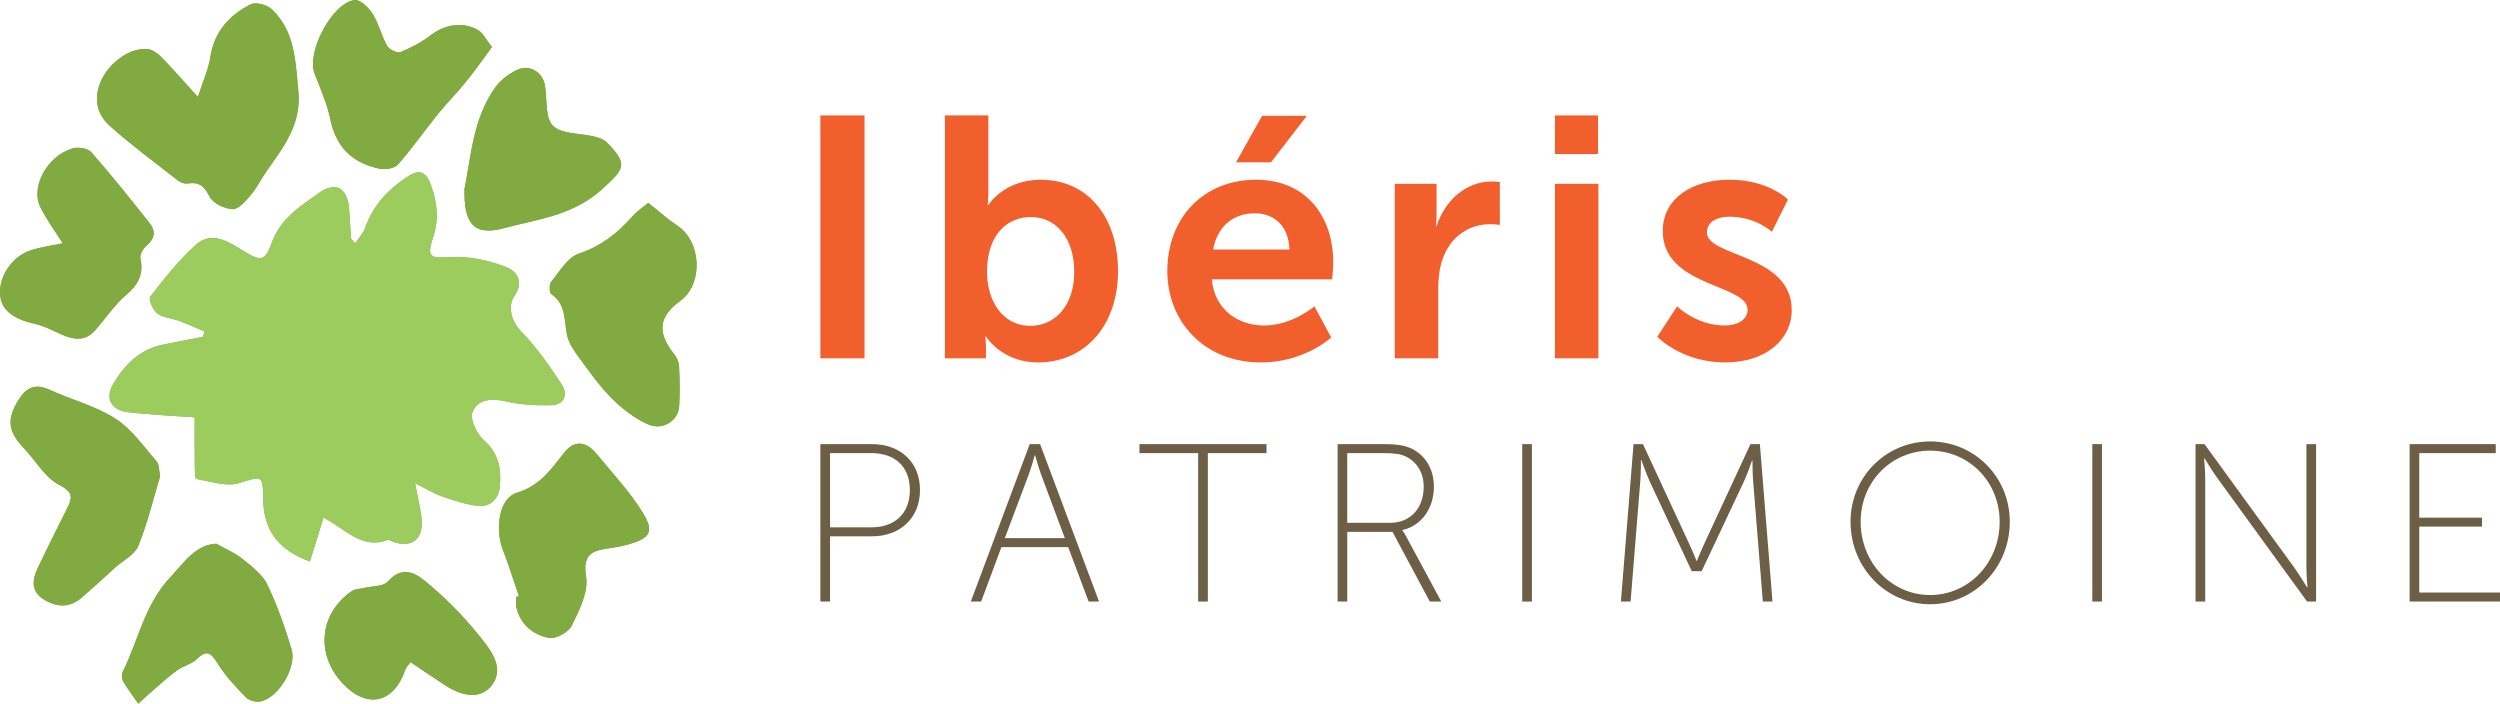 <?xml version="1.0" encoding="utf-8"?>
<!-- Generator: Adobe Illustrator 16.0.0, SVG Export Plug-In . SVG Version: 6.00 Build 0)  -->
<!DOCTYPE svg PUBLIC "-//W3C//DTD SVG 1.1//EN" "http://www.w3.org/Graphics/SVG/1.1/DTD/svg11.dtd">
<svg version="1.1" id="Layer_1" xmlns="http://www.w3.org/2000/svg" xmlns:xlink="http://www.w3.org/1999/xlink" x="0px" y="0px"
	 width="205.936px" height="57.961px" viewBox="41.031 115.019 205.936 57.961"
	 enable-background="new 41.031 115.019 205.936 57.961" xml:space="preserve">
<g id="Modele">
</g>
<g id="Layer_1_1_">
	<g>
		<g>
			<path fill="#81AB40" d="M57.067,149.398c0,1.231-0.008,2.646,0.006,4.062c0.004,0.352,0.029,0.994,0.127,1.009
				c1.174,0.195,2.469,0.658,3.516,0.343c1.861-0.561,1.973-0.766,1.994,1.28c0.025,2.722,1.359,4.261,3.848,5.175
				c0.373-1.195,0.732-2.347,1.123-3.615c1.824,0.937,3.16,2.668,5.32,1.83c0.061-0.022,0.166,0.07,0.254,0.104
				c1.697,0.677,2.75-0.168,2.484-2.021c-0.115-0.813-0.303-1.616-0.521-2.754c0.875,0.44,1.492,0.834,2.162,1.069
				c0.957,0.337,1.941,0.671,2.943,0.802c1.115,0.145,1.811-0.61,1.889-1.637c0.107-1.395-0.102-2.695-1.324-3.763
				c-0.588-0.513-1.168-1.739-0.938-2.323c0.418-1.059,1.574-1.159,2.771-0.879c1.201,0.281,2.477,0.35,3.715,0.314
				c1.068-0.03,1.408-0.875,0.875-1.689c-1.006-1.533-2.066-3.069-3.342-4.374c-0.926-0.95-1.076-2.181-0.594-2.884
				c0.932-1.365,0.102-2.151-0.713-2.455c-1.422-0.532-3.031-0.9-4.525-0.796c-1.572,0.108-1.994,0.04-1.465-1.509
				c0.531-1.564,0.398-2.959-0.162-4.469c-0.475-1.268-1.119-1.185-2.002-0.591c-1.547,1.04-2.766,2.343-3.391,4.156
				c-0.152,0.444-0.52,0.816-0.834,1.289c-0.24-0.307-0.342-0.377-0.346-0.451c-0.055-0.791-0.078-1.584-0.145-2.373
				c-0.148-1.757-1.09-2.333-2.508-1.322c-1.525,1.086-3.154,2.117-3.861,4.077c-0.561,1.562-0.91,1.558-2.328,0.694
				c-1.232-0.753-2.613-1.718-3.965-0.485c-1.385,1.261-2.566,2.758-3.721,4.243c-0.162,0.207,0.211,1.111,0.568,1.376
				c0.498,0.365,1.225,0.402,1.836,0.629c0.693,0.257,1.363,0.567,2.045,0.854c-0.029,0.147-0.057,0.295-0.086,0.441
				c-1.117,0.22-2.238,0.43-3.354,0.661c-1.875,0.391-3.119,1.639-4.041,3.191c-0.73,1.229-0.207,2.207,1.229,2.369
				C53.353,149.182,55.112,149.255,57.067,149.398z"/>
			<path fill="#81AB40" d="M57.333,123.007c-1.201-1.323-2.082-2.337-3.018-3.294c-0.299-0.303-0.73-0.609-1.127-0.65
				c-1.383-0.146-3.057,1.031-3.764,2.476c-0.707,1.448-0.49,2.826,0.643,3.842c1.795,1.605,3.742,3.038,5.643,4.523
				c0.203,0.158,0.539,0.267,0.785,0.229c0.932-0.145,1.361,0.201,1.793,1.074c0.275,0.551,1.227,1.007,1.898,1.042
				c0.48,0.025,1.072-0.661,1.482-1.14c0.5-0.587,0.846-1.303,1.289-1.941c1.393-2,2.908-3.863,2.65-6.618
				c-0.234-2.466-0.258-4.929-2.188-6.769c-0.385-0.365-1.311-0.617-1.73-0.408c-1.773,0.886-3.01,2.257-3.334,4.353
				C58.206,120.706,57.771,121.643,57.333,123.007z"/>
			<path fill="#81AB40" d="M94.433,131.732c-0.35,0.292-0.898,0.646-1.314,1.118c-1.225,1.386-2.578,2.449-4.408,3.062
				c-0.92,0.31-1.582,1.47-2.275,2.313c-0.174,0.212-0.166,0.899,0.004,1.016c1.244,0.852,1.049,2.173,1.303,3.383
				c0.145,0.686,0.607,1.337,1.039,1.925c0.848,1.151,1.684,2.336,2.695,3.338c0.84,0.836,1.844,1.598,2.914,2.079
				c1.232,0.554,2.52-0.287,2.59-1.5c0.061-1.106,0.043-2.223-0.014-3.33c-0.018-0.339-0.217-0.712-0.438-0.987
				c-1.385-1.76-1.234-3.052,0.535-4.343c1.922-1.401,1.758-4.901-0.256-6.214C96.058,133.103,95.388,132.489,94.433,131.732z"/>
			<path fill="#81AB40" d="M54.224,154.234c-0.109-0.5-0.074-0.961-0.285-1.201c-1.086-1.232-2.064-2.676-3.408-3.532
				c-1.656-1.056-3.656-1.56-5.465-2.394c-1.145-0.524-1.887-0.136-2.477,0.804c-1.043,1.657-0.908,2.647,0.457,4.083
				c0.949,0.999,1.691,2.361,2.844,2.958c1.074,0.558,1.166,0.938,0.723,1.834c-0.844,1.706-1.711,3.401-2.518,5.126
				c-0.428,0.915-0.477,1.844,0.518,2.47c1.043,0.654,2.115,0.741,3.107-0.104c0.955-0.814,1.875-1.676,2.811-2.519
				c0.652-0.583,1.602-1.049,1.896-1.776C53.188,158.1,53.663,156.1,54.224,154.234z"/>
			<path fill="#81AB40" d="M46.196,135.062c-0.85,0.18-1.762,0.298-2.623,0.574c-1.543,0.494-2.639,2.139-2.535,3.642
				c0.084,1.256,1.035,2.003,2.863,2.418c0.732,0.165,1.428,0.523,2.121,0.84c1.006,0.461,1.984,0.645,2.82-0.281
				c0.871-0.967,1.59-2.101,2.57-2.934c1.006-0.852,1.467-1.705,1.186-3.012c-0.064-0.306,0.215-0.81,0.486-1.038
				c0.672-0.559,0.807-1.188,0.301-1.829c-1.572-1.996-3.162-3.979-4.836-5.888c-0.283-0.321-1.086-0.447-1.543-0.31
				c-2.133,0.637-3.455,3.205-2.66,4.819C44.853,133.089,45.548,134.023,46.196,135.062z"/>
			<path fill="#81AB40" d="M81.558,118.897c-0.516-0.651-0.736-1.157-1.123-1.386c-1.266-0.745-2.76-0.477-3.918,0.406
				c-0.756,0.579-1.631,1.041-2.516,1.399c-0.262,0.106-0.916-0.226-1.084-0.529c-0.471-0.834-0.684-1.819-1.188-2.626
				c-0.32-0.512-1.027-1.191-1.482-1.139c-1.855,0.218-3.975,4.288-3.309,6.041c0.477,1.253,1.043,2.495,1.307,3.796
				c0.469,2.306,1.848,3.598,4.051,4.055c0.475,0.097,1.232-0.019,1.514-0.339c1.16-1.317,2.17-2.769,3.273-4.137
				c0.742-0.918,1.584-1.762,2.328-2.681C80.142,120.858,80.806,119.903,81.558,118.897z"/>
			<path fill="#81AB40" d="M58.853,159.807c-1.703,0.068-2.654,1.545-3.83,2.805c-2.074,2.22-2.604,5.175-3.889,7.764
				c-0.105,0.212-0.061,0.595,0.066,0.811c0.365,0.623,0.811,1.201,1.223,1.795c0.527-0.477,1.049-0.961,1.588-1.427
				c0.543-0.466,1.078-0.95,1.666-1.357c0.492-0.339,1.15-0.479,1.564-0.884c0.889-0.871,1.219-0.435,1.75,0.407
				c0.633,1.005,1.465,1.9,2.305,2.753c0.262,0.268,0.861,0.41,1.238,0.32c1.471-0.352,2.961-2.835,2.51-4.306
				c-0.553-1.814-1.18-3.63-2.004-5.332c-0.404-0.834-1.285-1.478-2.037-2.099C60.442,160.596,59.737,160.312,58.853,159.807z"/>
			<path fill="#81AB40" d="M83.772,164.117c-0.072,0.023-0.143,0.047-0.215,0.07c0,0.278-0.051,0.569,0.008,0.836
				c0.324,1.434,1.369,2.285,2.676,2.541c0.564,0.109,1.621-0.459,1.881-0.996c0.617-1.266,1.4-2.784,1.188-4.043
				c-0.361-2.142,0.84-2.168,2.188-2.391c0.414-0.066,0.826-0.144,1.229-0.255c1.857-0.51,2.232-1.047,1.246-2.641
				c-1.064-1.72-2.479-3.23-3.771-4.804c-0.877-1.065-1.842-1.203-2.686-0.14c-1.1,1.383-1.977,2.724-3.91,3.313
				c-1.486,0.455-1.814,3.004-1.146,4.715C82.944,161.572,83.339,162.854,83.772,164.117z"/>
			<path fill="#81AB40" d="M79.292,130.585c-0.061,2.918,0.809,3.885,3.248,3.23c2.764-0.74,5.686-1.044,8.041-3.173
				c1.904-1.72,2.211-2.056,0.479-3.854c-0.256-0.269-0.686-0.423-1.062-0.518c-1.164-0.291-2.676-0.178-3.41-0.886
				c-0.66-0.64-0.482-2.153-0.658-3.283c-0.176-1.104-1.232-1.808-2.277-1.336c-0.684,0.311-1.371,0.829-1.809,1.435
				C79.972,124.798,79.837,127.94,79.292,130.585z"/>
			<path fill="#81AB40" d="M74.843,169.559c1.012,0.678,1.959,1.332,2.928,1.953c1.553,0.994,2.955,1.032,3.781-0.057
				c0.934-1.229,0.152-2.521-0.529-3.415c-1.324-1.733-2.852-3.354-4.512-4.771c-0.91-0.773-2.131-1.92-3.541-0.341
				c-0.373,0.416-1.271,0.357-1.93,0.52c-0.35,0.084-0.764,0.075-1.041,0.268c-2.676,1.849-2.984,5.228-0.725,7.617
				c1.998,2.11,4.201,1.618,5.141-1.142C74.483,169.991,74.657,169.824,74.843,169.559z"/>
			<path fill="#9BCC5D" d="M57.067,149.398c-1.955-0.145-3.715-0.219-5.459-0.416c-1.436-0.162-1.959-1.14-1.229-2.369
				c0.922-1.555,2.166-2.801,4.041-3.191c1.115-0.231,2.236-0.441,3.354-0.661c0.029-0.146,0.057-0.294,0.086-0.44
				c-0.682-0.287-1.352-0.598-2.045-0.854c-0.611-0.227-1.338-0.264-1.836-0.629c-0.357-0.265-0.73-1.169-0.568-1.376
				c1.154-1.485,2.336-2.982,3.721-4.243c1.352-1.231,2.732-0.268,3.965,0.485c1.418,0.863,1.768,0.868,2.328-0.694
				c0.707-1.96,2.336-2.991,3.861-4.077c1.418-1.011,2.359-0.435,2.508,1.322c0.066,0.789,0.09,1.582,0.145,2.373
				c0.004,0.074,0.105,0.145,0.346,0.451c0.314-0.473,0.682-0.845,0.834-1.289c0.625-1.813,1.844-3.116,3.391-4.156
				c0.883-0.594,1.527-0.677,2.002,0.591c0.561,1.51,0.693,2.904,0.162,4.469c-0.529,1.549-0.107,1.617,1.465,1.509
				c1.494-0.104,3.104,0.264,4.525,0.796c0.814,0.304,1.645,1.09,0.713,2.455c-0.482,0.703-0.332,1.934,0.594,2.884
				c1.275,1.305,2.336,2.841,3.342,4.374c0.533,0.814,0.193,1.659-0.875,1.689c-1.238,0.033-2.514-0.033-3.715-0.314
				c-1.197-0.279-2.354-0.18-2.771,0.879c-0.23,0.584,0.35,1.812,0.938,2.323c1.223,1.065,1.432,2.368,1.324,3.763
				c-0.078,1.025-0.773,1.78-1.889,1.637c-1.002-0.131-1.986-0.465-2.943-0.802c-0.67-0.235-1.287-0.629-2.162-1.069
				c0.219,1.138,0.406,1.939,0.521,2.754c0.266,1.853-0.787,2.697-2.484,2.021c-0.088-0.034-0.193-0.128-0.254-0.104
				c-2.16,0.838-3.496-0.895-5.32-1.829c-0.391,1.269-0.75,2.419-1.123,3.614c-2.488-0.914-3.822-2.453-3.848-5.174
				c-0.021-2.047-0.133-1.842-1.994-1.281c-1.047,0.315-2.342-0.146-3.516-0.342c-0.098-0.016-0.123-0.658-0.127-1.01
				C57.06,152.046,57.067,150.631,57.067,149.398z"/>
			<path fill="#81AB40" d="M57.333,123.007c0.438-1.364,0.873-2.301,1.023-3.281c0.324-2.096,1.561-3.467,3.334-4.353
				c0.42-0.209,1.346,0.043,1.73,0.408c1.93,1.84,1.953,4.303,2.188,6.769c0.258,2.755-1.258,4.618-2.65,6.618
				c-0.443,0.639-0.789,1.354-1.289,1.941c-0.41,0.479-1.002,1.165-1.482,1.14c-0.672-0.035-1.623-0.491-1.898-1.042
				c-0.432-0.873-0.861-1.219-1.793-1.074c-0.246,0.037-0.582-0.071-0.785-0.229c-1.9-1.485-3.848-2.918-5.643-4.523
				c-1.133-1.016-1.35-2.394-0.643-3.842c0.707-1.444,2.381-2.622,3.764-2.476c0.396,0.041,0.828,0.348,1.127,0.65
				C55.251,120.67,56.132,121.684,57.333,123.007z"/>
			<path fill="#81AB40" d="M94.433,131.732c0.955,0.757,1.625,1.37,2.375,1.86c2.014,1.312,2.178,4.812,0.256,6.214
				c-1.77,1.291-1.92,2.583-0.535,4.343c0.221,0.275,0.42,0.648,0.438,0.987c0.057,1.107,0.074,2.224,0.014,3.33
				c-0.07,1.213-1.357,2.054-2.59,1.5c-1.07-0.481-2.074-1.243-2.914-2.079c-1.012-1.002-1.848-2.187-2.695-3.338
				c-0.432-0.588-0.895-1.239-1.039-1.925c-0.254-1.21-0.059-2.531-1.303-3.383c-0.17-0.116-0.178-0.804-0.004-1.016
				c0.693-0.844,1.355-2.004,2.275-2.313c1.83-0.613,3.184-1.677,4.408-3.062C93.534,132.378,94.083,132.024,94.433,131.732z"/>
			<path fill="#81AB40" d="M54.224,154.234c-0.561,1.863-1.035,3.863-1.797,5.748c-0.295,0.729-1.244,1.193-1.896,1.776
				c-0.936,0.843-1.855,1.703-2.811,2.519c-0.992,0.846-2.064,0.759-3.107,0.104c-0.994-0.626-0.945-1.555-0.518-2.47
				c0.807-1.725,1.674-3.42,2.518-5.126c0.443-0.896,0.352-1.276-0.723-1.834c-1.152-0.597-1.895-1.959-2.844-2.958
				c-1.365-1.436-1.5-2.426-0.457-4.083c0.59-0.938,1.332-1.328,2.477-0.804c1.809,0.834,3.809,1.338,5.465,2.394
				c1.344,0.856,2.322,2.3,3.408,3.532C54.149,153.273,54.114,153.734,54.224,154.234z"/>
			<path fill="#81AB40" d="M46.196,135.062c-0.648-1.038-1.344-1.973-1.85-2.998c-0.795-1.614,0.527-4.183,2.66-4.819
				c0.457-0.138,1.26-0.012,1.543,0.31c1.674,1.908,3.264,3.893,4.836,5.888c0.506,0.641,0.371,1.271-0.301,1.829
				c-0.271,0.229-0.551,0.732-0.486,1.038c0.281,1.307-0.18,2.161-1.186,3.012c-0.98,0.833-1.699,1.967-2.57,2.934
				c-0.836,0.926-1.814,0.742-2.82,0.281c-0.693-0.315-1.389-0.675-2.121-0.84c-1.828-0.415-2.779-1.162-2.863-2.418
				c-0.104-1.503,0.992-3.147,2.535-3.643C44.435,135.359,45.347,135.241,46.196,135.062z"/>
			<path fill="#81AB40" d="M81.558,118.897c-0.752,1.006-1.416,1.961-2.146,2.861c-0.744,0.919-1.586,1.763-2.328,2.681
				c-1.104,1.368-2.113,2.819-3.273,4.137c-0.281,0.32-1.039,0.436-1.514,0.339c-2.203-0.457-3.582-1.749-4.051-4.055
				c-0.264-1.301-0.83-2.543-1.307-3.796c-0.666-1.753,1.453-5.823,3.309-6.041c0.455-0.053,1.162,0.627,1.482,1.139
				c0.504,0.807,0.717,1.792,1.188,2.626c0.168,0.304,0.822,0.636,1.084,0.529c0.885-0.358,1.76-0.82,2.516-1.399
				c1.158-0.883,2.652-1.151,3.918-0.406C80.821,117.74,81.042,118.246,81.558,118.897z"/>
			<path fill="#81AB40" d="M58.853,159.807c0.885,0.506,1.59,0.789,2.15,1.25c0.752,0.621,1.633,1.265,2.037,2.099
				c0.824,1.702,1.451,3.518,2.004,5.332c0.451,1.471-1.039,3.954-2.51,4.306c-0.377,0.09-0.977-0.054-1.238-0.32
				c-0.84-0.853-1.672-1.748-2.305-2.753c-0.531-0.842-0.861-1.278-1.75-0.407c-0.414,0.405-1.072,0.545-1.564,0.884
				c-0.588,0.407-1.123,0.893-1.666,1.357c-0.539,0.466-1.061,0.95-1.588,1.427c-0.412-0.594-0.857-1.172-1.223-1.795
				c-0.127-0.216-0.172-0.599-0.066-0.811c1.285-2.589,1.814-5.544,3.889-7.764C56.198,161.352,57.149,159.875,58.853,159.807z"/>
			<path fill="#81AB40" d="M83.772,164.117c-0.434-1.266-0.828-2.545-1.314-3.791c-0.668-1.711-0.34-4.26,1.146-4.715
				c1.934-0.592,2.811-1.932,3.91-3.313c0.844-1.063,1.809-0.927,2.686,0.14c1.293,1.572,2.707,3.084,3.771,4.804
				c0.986,1.594,0.611,2.131-1.246,2.641c-0.402,0.111-0.814,0.188-1.229,0.255c-1.348,0.223-2.549,0.249-2.188,2.392
				c0.213,1.258-0.57,2.776-1.188,4.043c-0.26,0.536-1.316,1.104-1.881,0.995c-1.307-0.256-2.352-1.107-2.676-2.541
				c-0.059-0.267-0.008-0.558-0.008-0.836C83.63,164.164,83.7,164.143,83.772,164.117z"/>
			<path fill="#81AB40" d="M79.292,130.585c0.545-2.645,0.68-5.787,2.551-8.385c0.438-0.605,1.125-1.124,1.809-1.435
				c1.045-0.472,2.102,0.231,2.277,1.336c0.176,1.13-0.002,2.644,0.658,3.283c0.734,0.708,2.246,0.595,3.41,0.886
				c0.377,0.095,0.807,0.249,1.062,0.518c1.732,1.799,1.426,2.135-0.479,3.854c-2.355,2.129-5.277,2.433-8.041,3.173
				C80.101,134.47,79.231,133.503,79.292,130.585z"/>
			<path fill="#81AB40" d="M74.843,169.559c-0.186,0.267-0.359,0.434-0.428,0.635c-0.939,2.759-3.143,3.25-5.141,1.141
				c-2.26-2.391-1.951-5.77,0.725-7.617c0.277-0.191,0.691-0.184,1.041-0.268c0.658-0.161,1.557-0.104,1.93-0.52
				c1.41-1.58,2.631-0.434,3.541,0.342c1.66,1.414,3.188,3.035,4.512,4.77c0.682,0.895,1.463,2.186,0.529,3.415
				c-0.826,1.089-2.229,1.051-3.781,0.057C76.802,170.891,75.854,170.234,74.843,169.559z"/>
		</g>
		<g>
			<path fill="#F1602C" d="M108.608,124.527h3.637v20.01h-3.637V124.527z"/>
			<path fill="#F1602C" d="M118.868,124.527h3.578v6.172c0,0.705-0.055,1.212-0.055,1.212h0.055c0,0,1.27-2.086,4.312-2.086
				c3.889,0,6.369,3.072,6.369,7.525c0,4.565-2.789,7.524-6.594,7.524c-2.988,0-4.285-2.142-4.285-2.142h-0.055
				c0,0,0.055,0.423,0.055,0.986v0.817h-3.381L118.868,124.527L118.868,124.527z M125.913,141.859c1.973,0,3.607-1.606,3.607-4.452
				c0-2.734-1.465-4.51-3.578-4.51c-1.861,0-3.607,1.353-3.607,4.537C122.335,139.661,123.519,141.859,125.913,141.859z"/>
			<path fill="#F1602C" d="M144.487,129.825c4.143,0,6.369,3.016,6.369,6.82c0,0.423-0.086,1.381-0.086,1.381h-9.919
				c0.227,2.509,2.17,3.806,4.312,3.806c2.311,0,4.143-1.579,4.143-1.579l1.381,2.565c0,0-2.196,2.057-5.776,2.057
				c-4.764,0-7.723-3.438-7.723-7.524C137.187,132.926,140.202,129.825,144.487,129.825z M147.249,135.575
				c-0.058-1.945-1.271-2.987-2.848-2.987c-1.832,0-3.1,1.127-3.438,2.987H147.249z M144.993,124.556h3.692l-2.959,3.833h-2.875
				L144.993,124.556z"/>
			<path fill="#F1602C" d="M155.93,130.164h3.438v2.479c0,0.536-0.058,1.015-0.058,1.015h0.058c0.647-2.057,2.366-3.691,4.563-3.691
				c0.34,0,0.648,0.056,0.648,0.056v3.523c0,0-0.365-0.057-0.846-0.057c-1.521,0-3.24,0.874-3.916,3.016
				c-0.228,0.705-0.312,1.494-0.312,2.339v5.693h-3.58v-14.373H155.93z"/>
			<path fill="#F1602C" d="M169.12,124.527h3.551v3.185h-3.551V124.527z M169.12,130.164h3.578v14.373h-3.578V130.164z"/>
			<path fill="#F1602C" d="M179.182,140.253c0,0,1.577,1.579,3.918,1.579c1.014,0,1.889-0.451,1.889-1.297
				c0-2.142-6.99-1.86-6.99-6.482c0-2.677,2.396-4.228,5.496-4.228c3.24,0,4.818,1.635,4.818,1.635l-1.324,2.649
				c0,0-1.324-1.24-3.521-1.24c-0.932,0-1.832,0.395-1.832,1.297c0,2.029,6.988,1.775,6.988,6.397c0,2.396-2.086,4.312-5.496,4.312
				c-3.578,0-5.58-2.113-5.58-2.113L179.182,140.253z"/>
		</g>
		<g>
			<path fill="#6D5E46" d="M108.608,151.604h4.26c2.262,0,3.947,1.427,3.947,3.779c0,2.354-1.686,3.815-3.947,3.815h-3.463v5.372
				h-0.797V151.604z M112.833,158.457c1.889,0,3.148-1.13,3.148-3.074c0-1.945-1.26-3.038-3.148-3.038h-3.428v6.112H112.833z"/>
			<path fill="#6D5E46" d="M129.022,160.088h-5.502l-1.666,4.482H121l4.854-12.967h0.854l4.854,12.967h-0.854L129.022,160.088z
				 M126.263,152.529c0,0-0.277,1.001-0.482,1.557l-1.98,5.262h4.945l-1.963-5.262c-0.205-0.556-0.482-1.557-0.482-1.557H126.263z"
				/>
			<path fill="#6D5E46" d="M139.729,152.345h-4.834v-0.741h10.464v0.741h-4.833v12.227h-0.797V152.345z"/>
			<path fill="#6D5E46" d="M151.216,151.604h3.798c1.202,0,1.813,0.131,2.334,0.39c1.073,0.537,1.797,1.63,1.797,3.112
				c0,1.853-1.074,3.24-2.595,3.574v0.037c0,0,0.13,0.148,0.298,0.463l2.907,5.392h-0.944l-3.074-5.742h-3.726v5.742h-0.795V151.604
				z M155.529,158.087c1.705,0,2.779-1.223,2.779-2.981c0-1.148-0.574-2.075-1.52-2.502c-0.369-0.166-0.777-0.259-1.814-0.259
				h-2.965v5.742H155.529z"/>
			<path fill="#6D5E46" d="M166.425,151.604h0.796v12.968h-0.796V151.604z"/>
			<path fill="#6D5E46" d="M175.593,151.604h0.777l3.778,8.15c0.297,0.63,0.631,1.464,0.631,1.464h0.037
				c0,0,0.332-0.834,0.629-1.464l3.779-8.15h0.777l1.037,12.968h-0.795l-0.797-9.893c-0.057-0.63-0.057-1.723-0.057-1.723h-0.037
				c0,0-0.369,1.093-0.666,1.723l-3.482,7.392h-0.816l-3.463-7.392c-0.277-0.61-0.686-1.76-0.686-1.76h-0.037c0,0,0,1.13-0.055,1.76
				l-0.797,9.893h-0.797L175.593,151.604z"/>
			<path fill="#6D5E46" d="M200.025,151.381c3.613,0,6.56,2.891,6.56,6.613c0,3.816-2.944,6.799-6.56,6.799
				c-3.61,0-6.557-2.982-6.557-6.799C193.471,154.271,196.415,151.381,200.025,151.381z M200.025,164.033
				c3.168,0,5.726-2.631,5.726-6.039c0-3.315-2.558-5.854-5.726-5.854s-5.723,2.537-5.723,5.854
				C194.305,161.402,196.857,164.033,200.025,164.033z"/>
			<path fill="#6D5E46" d="M213.384,151.604h0.796v12.968h-0.796V151.604z"/>
			<path fill="#6D5E46" d="M221.886,151.604h0.74l7.394,10.17c0.426,0.594,1.055,1.631,1.055,1.631h0.037
				c0,0-0.092-0.981-0.092-1.631v-10.17h0.797v12.968h-0.742l-7.391-10.171c-0.427-0.592-1.058-1.629-1.058-1.629h-0.037
				c0,0,0.095,0.98,0.095,1.629v10.171h-0.798V151.604z"/>
			<path fill="#6D5E46" d="M239.521,151.604h7.095v0.741h-6.3v5.316h5.17v0.739h-5.17v5.429h6.65v0.741h-7.445V151.604
				L239.521,151.604z"/>
		</g>
	</g>
</g>
</svg>
